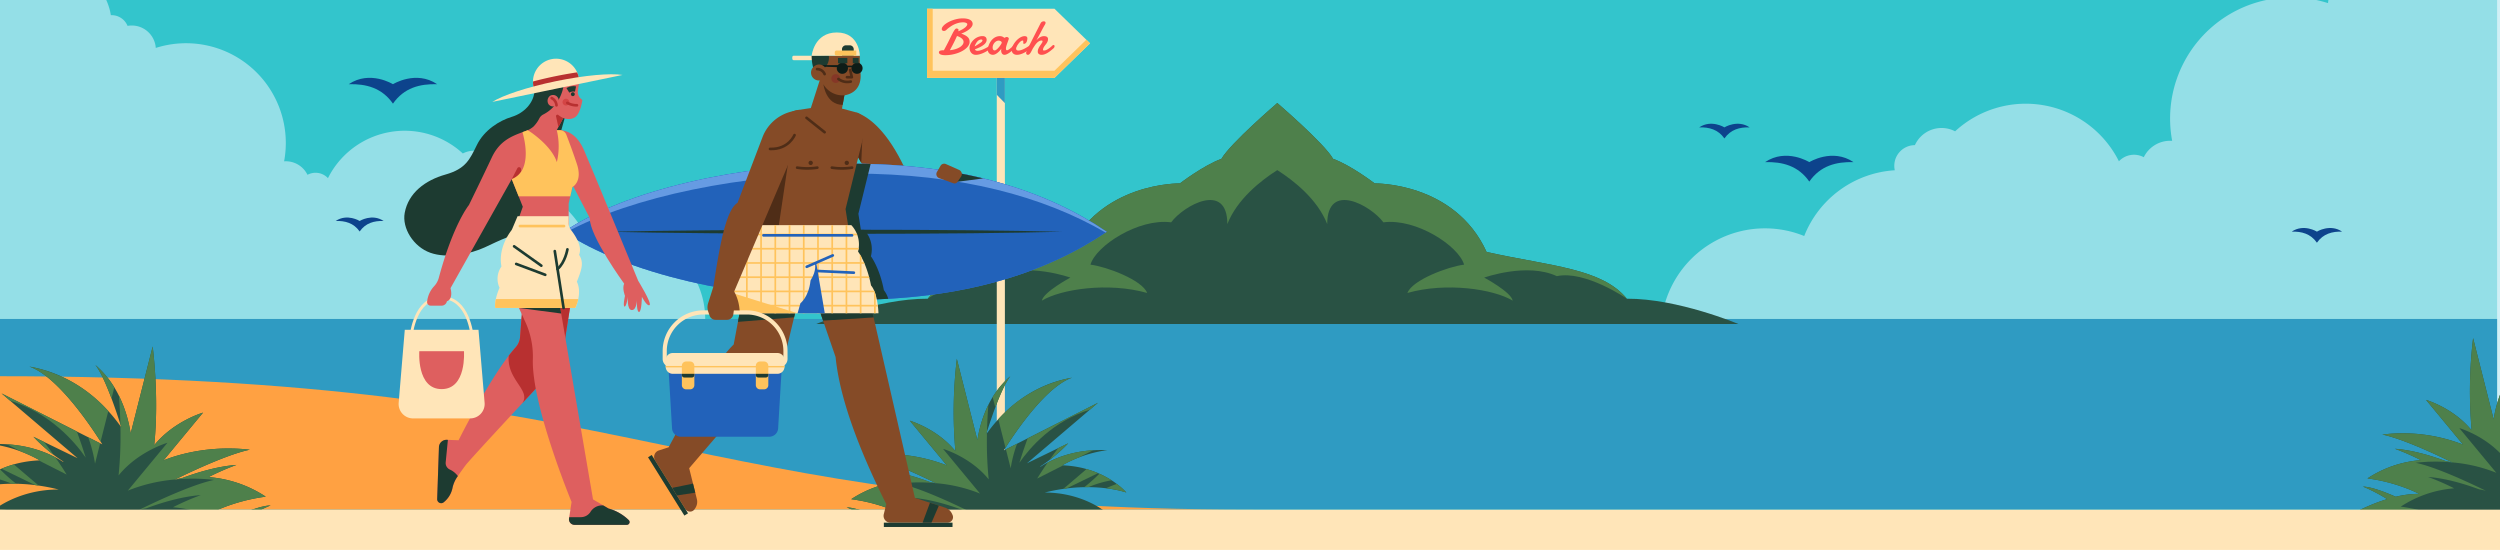 <svg xmlns="http://www.w3.org/2000/svg" xmlns:xlink="http://www.w3.org/1999/xlink" width="936.425" height="206" viewBox="0 0 936.425 206">
  <defs>
    <clipPath id="clip-path">
      <path id="Trazado_159924" data-name="Trazado 159924" d="M0,0H936.425V206H0Z" transform="translate(346.788 5561)" fill="#fff7da"/>
    </clipPath>
    <clipPath id="clip-path-2">
      <rect id="Rectángulo_42427" data-name="Rectángulo 42427" width="1000.63" height="260.247" fill="none"/>
    </clipPath>
    <clipPath id="clip-path-3">
      <rect id="Rectángulo_42413" data-name="Rectángulo 42413" width="1000.633" height="260.247" fill="none"/>
    </clipPath>
    <clipPath id="clip-path-4">
      <rect id="Rectángulo_42411" data-name="Rectángulo 42411" width="267.051" height="175.26" transform="translate(7.889 25.687)" fill="none"/>
    </clipPath>
    <clipPath id="clip-path-5">
      <rect id="Rectángulo_42412" data-name="Rectángulo 42412" width="324.34" height="212.858" transform="translate(632.853)" fill="none"/>
    </clipPath>
    <clipPath id="clip-path-7">
      <rect id="Rectángulo_42421" data-name="Rectángulo 42421" width="33.123" height="9.669" transform="translate(141.415 78.403)" fill="none"/>
    </clipPath>
    <clipPath id="clip-path-8">
      <rect id="Rectángulo_42422" data-name="Rectángulo 42422" width="33.124" height="9.669" transform="translate(671.938 107.592)" fill="none"/>
    </clipPath>
    <clipPath id="clip-path-9">
      <rect id="Rectángulo_42423" data-name="Rectángulo 42423" width="18.874" height="5.51" transform="translate(647.262 95.597)" fill="none"/>
    </clipPath>
    <clipPath id="clip-path-10">
      <rect id="Rectángulo_42424" data-name="Rectángulo 42424" width="18.874" height="5.509" transform="translate(869.199 134.651)" fill="none"/>
    </clipPath>
    <clipPath id="clip-path-11">
      <rect id="Rectángulo_42425" data-name="Rectángulo 42425" width="17.935" height="5.235" transform="translate(136.537 130.727)" fill="none"/>
    </clipPath>
  </defs>
  <g id="Enmascarar_grupo_217" data-name="Enmascarar grupo 217" transform="translate(-346.788 -5561)" clip-path="url(#clip-path)">
    <g id="Grupo_169230" data-name="Grupo 169230" transform="translate(336 5511.753)">
      <g id="Grupo_169229" data-name="Grupo 169229" clip-path="url(#clip-path-2)">
        <rect id="Rectángulo_42410" data-name="Rectángulo 42410" width="936.425" height="206" transform="translate(9.705 48.893)" fill="#33c5cc"/>
        <g id="Grupo_169211" data-name="Grupo 169211">
          <g id="Grupo_169210" data-name="Grupo 169210" clip-path="url(#clip-path-3)">
            <g id="Grupo_169206" data-name="Grupo 169206" opacity="0.7">
              <g id="Grupo_169205" data-name="Grupo 169205">
                <g id="Grupo_169204" data-name="Grupo 169204" clip-path="url(#clip-path-4)">
                  <path id="Trazado_159925" data-name="Trazado 159925" d="M242.8,136.661a32.037,32.037,0,0,0-12.106,2.366,32.151,32.151,0,0,0-27.933-20.278A6.376,6.376,0,0,0,196.553,111a9.028,9.028,0,0,0-12.4-4.265,32.135,32.135,0,0,0-50.524,9.24,6.375,6.375,0,0,0-7.668-1.25,9.029,9.029,0,0,0-8.116-5.07c-.215,0-.427.01-.638.025A37.369,37.369,0,0,0,69.141,67.2a9.03,9.03,0,0,0-9.007-8.4,9.142,9.142,0,0,0-1.571.139,6.452,6.452,0,0,0-5.972-4.013c-.093,0-.184.01-.277.014A22.062,22.062,0,0,0,31.784,36.4,11.982,11.982,0,0,0,8.022,35.88l-.133-.06V200.947H242.8a32.143,32.143,0,0,0,0-64.286" fill="#bee9f2"/>
                </g>
              </g>
            </g>
            <g id="Grupo_169209" data-name="Grupo 169209" opacity="0.7">
              <g id="Grupo_169208" data-name="Grupo 169208">
                <g id="Grupo_169207" data-name="Grupo 169207" clip-path="url(#clip-path-5)">
                  <path id="Trazado_159926" data-name="Trazado 159926" d="M671.892,134.781a38.9,38.9,0,0,1,14.7,2.874,39.048,39.048,0,0,1,33.926-24.628,7.741,7.741,0,0,1,7.535-9.414,10.965,10.965,0,0,1,15.058-5.18,39.029,39.029,0,0,1,61.362,11.222,7.74,7.74,0,0,1,9.313-1.518,10.966,10.966,0,0,1,9.858-6.157c.26,0,.518.012.775.03A45.382,45.382,0,0,1,882.8,50.416a10.956,10.956,0,0,1,12.847-10.039A7.836,7.836,0,0,1,902.9,35.5c.113,0,.224.013.336.017a26.8,26.8,0,0,1,24.935-22.511,14.552,14.552,0,0,1,28.859-.628l.162-.073V212.858h-285.3a39.038,39.038,0,1,1,0-78.077" fill="#bee9f2"/>
                </g>
              </g>
            </g>
          </g>
        </g>
        <rect id="Rectángulo_42414" data-name="Rectángulo 42414" width="936.425" height="71.423" transform="translate(9.705 168.719)" fill="#2f9bc2"/>
        <g id="Grupo_169228" data-name="Grupo 169228">
          <g id="Grupo_169227" data-name="Grupo 169227" clip-path="url(#clip-path-3)">
            <path id="Trazado_159927" data-name="Trazado 159927" d="M620.174,161.132c-9.418-11.42-28.423-12.153-52.552-17.506-11.9-26.218-41.939-25.689-41.939-25.689s-8.761-6.732-15.564-9.208c-3.206-5.714-20.9-20.895-20.9-20.895s-17.693,15.181-20.9,20.895c-6.8,2.476-15.565,9.208-15.565,9.208s-30.042-.529-41.939,25.689c-24.129,5.353-43.133,6.086-52.552,17.506-19.076-.088-41.729,9.466-41.729,9.466H661.9s-22.653-9.554-41.729-9.466" fill="#295244"/>
            <path id="Trazado_159928" data-name="Trazado 159928" d="M567.622,143.626c-11.9-26.219-41.939-25.689-41.939-25.689s-8.761-6.732-15.565-9.208c-3.205-5.714-20.9-20.895-20.9-20.895s-17.692,15.181-20.9,20.895c-6.8,2.476-15.564,9.208-15.564,9.208s-30.042-.53-41.939,25.689c-24.129,5.353-43.133,6.086-52.552,17.506,0,0,15.677-10.744,26.238-8.446,11.126-5.216,27.216.54,27.216.54s-10.1,5.4-10.683,8.634c7.153-4.317,24.865-7.015,39.436-2.878-1.8-4.856-15.29-9.893-21.226-10.6,1.979-7,17.988-17.462,30.219-15.855,4.677-6.308,21.046-15.457,21.046.649,3.7-9.347,12.55-16.295,18.707-20.209,6.158,3.914,15.012,10.862,18.708,20.209,0-16.106,16.369-6.957,21.045-.649,12.232-1.607,28.241,8.853,30.22,15.855-5.936.706-19.427,5.743-21.226,10.6,14.57-4.137,32.283-1.439,39.436,2.878-.582-3.238-10.683-8.634-10.683-8.634s16.09-5.756,27.216-.54c10.561-2.3,26.238,8.446,26.238,8.446-9.419-11.42-28.423-12.153-52.552-17.506" fill="#4e804b"/>
            <path id="Trazado_159929" data-name="Trazado 159929" d="M9.706,190.162c243.594,0,254.4,49.98,470.891,49.98H9.706Z" fill="#ffa142"/>
            <rect id="Rectángulo_42415" data-name="Rectángulo 42415" width="3.038" height="170.89" transform="translate(384.149 69.179)" fill="#ffe5b8"/>
            <path id="Trazado_159930" data-name="Trazado 159930" d="M384.15,84.751l3.038,3.118V71.08H384.15Z" fill="#2f9bc2"/>
            <path id="Trazado_159931" data-name="Trazado 159931" d="M358.029,78.419h47.728l13.31-12.951-13.31-12.951H358.029Z" fill="#ffe5b8"/>
            <path id="Trazado_159932" data-name="Trazado 159932" d="M360.158,52.517V75.739h45.6l11.934-11.611,1.377,1.34L405.757,78.419H358.029v-25.9Z" fill="#ffc35c"/>
            <path id="Trazado_159933" data-name="Trazado 159933" d="M369.769,60.955a12.337,12.337,0,0,0,1.451-.688,7.085,7.085,0,0,0,1.042-.7,3.225,3.225,0,0,0,.633-.674,1.119,1.119,0,0,0,.214-.6.371.371,0,0,0-.093-.214.865.865,0,0,0-.284-.223,2.018,2.018,0,0,0-.479-.172,2.842,2.842,0,0,0-.67-.07,6.989,6.989,0,0,0-1.9.246,9.323,9.323,0,0,0-1.591.6,9.473,9.473,0,0,0-1.265.739c-.366.258-.673.482-.921.675a4,4,0,0,0-.4.349c-.115.114-.226.217-.335.307a1.542,1.542,0,0,1-.349.218,1.081,1.081,0,0,1-.447.084.912.912,0,0,1-.609-.186.647.647,0,0,1-.219-.521,1.5,1.5,0,0,1,.317-.851,4.459,4.459,0,0,1,.874-.9,8.577,8.577,0,0,1,1.312-.851,11.485,11.485,0,0,1,1.624-.712,12.922,12.922,0,0,1,1.814-.493,9.773,9.773,0,0,1,1.893-.186,7.767,7.767,0,0,1,1.684.158,3.759,3.759,0,0,1,1.159.437,1.891,1.891,0,0,1,.669.661,1.633,1.633,0,0,1,.219.828,1.775,1.775,0,0,1-.3.93,4.317,4.317,0,0,1-.851.968,7.812,7.812,0,0,1-1.349.925,12.445,12.445,0,0,1-1.791.805,8.7,8.7,0,0,1,1.6.684,4.025,4.025,0,0,1,.968.744,2.065,2.065,0,0,1,.469.8,3.01,3.01,0,0,1,.121.852,2.545,2.545,0,0,1-.353,1.265,4.615,4.615,0,0,1-.982,1.177,8.126,8.126,0,0,1-1.488,1.023,11.575,11.575,0,0,1-1.875.81,14.214,14.214,0,0,1-2.14.53,13.629,13.629,0,0,1-2.279.191,7.5,7.5,0,0,1-.828-.047,3.506,3.506,0,0,1-.768-.167,1.569,1.569,0,0,1-.568-.326.694.694,0,0,1-.218-.53.514.514,0,0,1,0-.07c0-.022.008-.048.014-.079.025-.05.053-.11.084-.181a.511.511,0,0,1,.214-.21,1.689,1.689,0,0,1,.526-.172,5.778,5.778,0,0,1,1.028-.07q1.162-2.13,1.921-3.67t1.27-2.535a11.427,11.427,0,0,1,.861-1.47q.348-.475.684-.475a.905.905,0,0,1,.288.047.889.889,0,0,1,.246.125.614.614,0,0,1,.173.2.518.518,0,0,1,.065.256.354.354,0,0,0-.084.19q-.009.1-.009.219m-.512,1.777q-.418.95-.786,1.7t-.693,1.381q-.326.628-.619,1.173t-.572,1.065a9.842,9.842,0,0,0,2.014-.377,7.169,7.169,0,0,0,1.628-.7,3.853,3.853,0,0,0,1.089-.94,1.79,1.79,0,0,0,.4-1.1,1.476,1.476,0,0,0-.116-.549,1.836,1.836,0,0,0-.4-.577,3.561,3.561,0,0,0-.753-.567,6.039,6.039,0,0,0-1.191-.512" fill="#ff4f4f"/>
            <path id="Trazado_159934" data-name="Trazado 159934" d="M378.821,62.779a1.6,1.6,0,0,1,1.154.372,1.378,1.378,0,0,1,.381,1.033,1.9,1.9,0,0,1-.2.819,2.834,2.834,0,0,1-.707.87,7.544,7.544,0,0,1-1.344.9,15.856,15.856,0,0,1-2.107.926.6.6,0,0,0,.288.423,1.187,1.187,0,0,0,.642.154,3.673,3.673,0,0,0,.916-.126,7.567,7.567,0,0,0,.968-.321q.479-.2.935-.423t.823-.433q.367-.2.614-.353c.165-.1.275-.162.331-.187a.39.39,0,0,1,.153-.065,1,1,0,0,1,.126-.009.323.323,0,0,1,.186.051.538.538,0,0,1,.126.121.4.4,0,0,1,.069.149.578.578,0,0,1,.019.135,1.231,1.231,0,0,1-.019.2.6.6,0,0,1-.139.265c-.031.031-.135.115-.312.251s-.4.3-.684.484-.6.383-.972.591a11.477,11.477,0,0,1-1.172.572,9.244,9.244,0,0,1-1.289.433,5.325,5.325,0,0,1-1.321.172,2.2,2.2,0,0,1-.991-.214,2.247,2.247,0,0,1-.735-.577,2.561,2.561,0,0,1-.46-.837,3.116,3.116,0,0,1-.159-1,2.807,2.807,0,0,1,.159-.879,4.6,4.6,0,0,1,.455-.963,5.881,5.881,0,0,1,.731-.944,5.3,5.3,0,0,1,.972-.814,5.053,5.053,0,0,1,1.186-.568,4.363,4.363,0,0,1,1.382-.214m-.335,1.284a.446.446,0,0,0-.084-.009h-.083a1.58,1.58,0,0,0-.661.139,2.231,2.231,0,0,0-.563.368,2.966,2.966,0,0,0-.456.516c-.133.192-.253.383-.358.572a5.1,5.1,0,0,0-.265.545c-.071.173-.126.319-.163.437q.326-.168.675-.382c.232-.142.451-.279.655-.409s.383-.248.535-.354.259-.176.321-.213a1.955,1.955,0,0,0,.577-.489.728.728,0,0,0,.158-.395.3.3,0,0,0-.088-.224.381.381,0,0,0-.2-.1" fill="#ff4f4f"/>
            <path id="Trazado_159935" data-name="Trazado 159935" d="M391.316,66.872q-.168.159-.447.438t-.637.6q-.358.327-.763.656a8.494,8.494,0,0,1-.828.6,5.533,5.533,0,0,1-.833.442,1.991,1.991,0,0,1-.772.172,1.065,1.065,0,0,1-.558-.139,1.231,1.231,0,0,1-.387-.363,1.6,1.6,0,0,1-.227-.507,2.263,2.263,0,0,1-.075-.581,2.624,2.624,0,0,1,.028-.387,1.694,1.694,0,0,1,.093-.358q-.288.392-.656.805a6.465,6.465,0,0,1-.791.754,4.513,4.513,0,0,1-.884.558,2.153,2.153,0,0,1-.935.218,1.961,1.961,0,0,1-.562-.1,1.888,1.888,0,0,1-.61-.321,1.86,1.86,0,0,1-.484-.577,1.77,1.77,0,0,1-.2-.865,4.38,4.38,0,0,1,.116-.912,6.622,6.622,0,0,1,.354-1.1,6.776,6.776,0,0,1,.605-1.13,4.935,4.935,0,0,1,.869-1,4.243,4.243,0,0,1,1.145-.717,3.625,3.625,0,0,1,1.433-.274,2.273,2.273,0,0,1,.716.1,3.012,3.012,0,0,1,.521.224,2.573,2.573,0,0,1,.428.325c.1-.056.214-.108.326-.158a2.748,2.748,0,0,1,.293-.116.856.856,0,0,1,.265-.051.845.845,0,0,1,.577.195.565.565,0,0,1,.223.428.45.45,0,0,1-.009.1q-.047.177-.145.447t-.218.6c-.081.22-.163.45-.247.688s-.159.473-.228.7-.124.445-.167.647a2.463,2.463,0,0,0-.065.516,1,1,0,0,0,.093.46.326.326,0,0,0,.316.182.81.81,0,0,0,.33-.089,2.953,2.953,0,0,0,.414-.237q.223-.148.461-.339c.158-.127.312-.256.46-.386q.522-.466,1.108-1.061a.46.46,0,0,1,.288-.121.37.37,0,0,1,.312.181.7.7,0,0,1,.125.4.594.594,0,0,1-.176.437m-6.448-2.4a1.744,1.744,0,0,0-.847.223,2.641,2.641,0,0,0-.725.586,2.931,2.931,0,0,0-.5.815,2.359,2.359,0,0,0-.186.907,3.464,3.464,0,0,0,.023.386,1.125,1.125,0,0,0,.107.367.753.753,0,0,0,.238.279.685.685,0,0,0,.414.112.909.909,0,0,0,.479-.181,3.928,3.928,0,0,0,.567-.466,7.539,7.539,0,0,0,.573-.623q.279-.339.5-.665a6.45,6.45,0,0,0,.363-.586.954.954,0,0,0,.139-.382.485.485,0,0,0-.121-.321,1.09,1.09,0,0,0-.3-.246,1.459,1.459,0,0,0-.377-.154,1.439,1.439,0,0,0-.349-.051" fill="#ff4f4f"/>
            <path id="Trazado_159936" data-name="Trazado 159936" d="M395.6,63.644a3.528,3.528,0,0,1-.065.637,2.6,2.6,0,0,1-.214.656,1.59,1.59,0,0,1-.382.512.843.843,0,0,1-.576.205.343.343,0,0,1-.238-.056.292.292,0,0,1-.051-.2c0-.055,0-.138.005-.246s0-.213,0-.312a.772.772,0,0,0-.046-.284c-.031-.077-.109-.116-.233-.116a.936.936,0,0,0-.479.163,3.068,3.068,0,0,0-.53.423,5.436,5.436,0,0,0-.516.591,6.909,6.909,0,0,0-.452.67,4.109,4.109,0,0,0-.316.656,1.6,1.6,0,0,0-.116.539.624.624,0,0,0,.228.512.949.949,0,0,0,.618.186,3.181,3.181,0,0,0,.894-.139,7.088,7.088,0,0,0,.944-.354c.313-.142.615-.3.907-.465s.557-.327.8-.479.439-.282.6-.391.266-.175.316-.2a.62.62,0,0,1,.279-.074.347.347,0,0,1,.191.051.426.426,0,0,1,.125.121.439.439,0,0,1,.065.149.564.564,0,0,1,.019.134,1.242,1.242,0,0,1-.019.2.592.592,0,0,1-.139.265c-.031.037-.132.131-.3.283s-.39.331-.66.535-.58.424-.93.656a9.478,9.478,0,0,1-1.126.638,8.367,8.367,0,0,1-1.242.479,4.436,4.436,0,0,1-1.266.191,2.234,2.234,0,0,1-.842-.149,1.8,1.8,0,0,1-.618-.4,1.714,1.714,0,0,1-.382-.6,2.034,2.034,0,0,1-.13-.726,2.907,2.907,0,0,1,.2-.963,6.282,6.282,0,0,1,.54-1.112,8.831,8.831,0,0,1,.809-1.116,6.993,6.993,0,0,1,1.01-.977,5.269,5.269,0,0,1,1.135-.688,2.933,2.933,0,0,1,1.2-.261,1.552,1.552,0,0,1,.386.047.925.925,0,0,1,.316.144.674.674,0,0,1,.214.265.927.927,0,0,1,.079.4" fill="#ff4f4f"/>
            <path id="Trazado_159937" data-name="Trazado 159937" d="M395.456,68.082q.224-.474.512-1.056t.581-1.154q.294-.572.554-1.088c.173-.344.319-.638.437-.879l3.07-6.039a.8.8,0,0,1,.172-.232,1.493,1.493,0,0,1,.582-.34,1.145,1.145,0,0,1,.335-.051.807.807,0,0,1,.567.154.5.5,0,0,1,.159.376,1.062,1.062,0,0,1-.1.433,2.947,2.947,0,0,1-.232.423q-.41.7-.787,1.41t-.753,1.433q-.376.72-.758,1.432t-.8,1.41c.174-.168.359-.341.554-.521a4.778,4.778,0,0,1,.637-.493,3.54,3.54,0,0,1,.754-.368,2.735,2.735,0,0,1,.912-.144,2.81,2.81,0,0,1,.567.056,1.487,1.487,0,0,1,.475.181.915.915,0,0,1,.325.345,1.085,1.085,0,0,1,.121.535,2.264,2.264,0,0,1-.125.767,3.452,3.452,0,0,1-.321.661,5.864,5.864,0,0,1-.428.6c-.155.189-.3.382-.442.577a4.163,4.163,0,0,0-.363.609,2.041,2.041,0,0,0-.191.689.156.156,0,0,1,0,.037.165.165,0,0,0-.005.037c0,.124.042.2.126.233a.933.933,0,0,0,.321.046,1.686,1.686,0,0,0,.539-.1,3.525,3.525,0,0,0,.582-.261,6.866,6.866,0,0,0,.586-.367c.2-.137.381-.276.558-.419s.34-.281.488-.414.277-.25.382-.349a.626.626,0,0,1,.177-.112.492.492,0,0,1,.176-.037.371.371,0,0,1,.284.126.478.478,0,0,1,.117.339.965.965,0,0,1-.135.447,1.647,1.647,0,0,1-.461.5q-.512.447-1.042.856a10.1,10.1,0,0,1-1.07.726,6.163,6.163,0,0,1-1.074.5,3.18,3.18,0,0,1-1.047.186,1.715,1.715,0,0,1-1.061-.3,1.118,1.118,0,0,1-.4-.953,2.468,2.468,0,0,1,.163-.9,5.342,5.342,0,0,1,.4-.819q.237-.4.507-.763a8.028,8.028,0,0,0,.475-.721,1.841,1.841,0,0,0,.172-.293.714.714,0,0,0,.06-.293.345.345,0,0,0-.074-.228.288.288,0,0,0-.233-.088,1.993,1.993,0,0,0-1.014.269,3.751,3.751,0,0,0-.856.689,7.458,7.458,0,0,0-.726.916q-.335.5-.623.954-.131.2-.265.47t-.279.544q-.144.279-.3.554a3.772,3.772,0,0,1-.33.488,1.685,1.685,0,0,1-.363.344.691.691,0,0,1-.395.131.653.653,0,0,1-.5-.191.681.681,0,0,1-.176-.479,1.5,1.5,0,0,1,.074-.452,4.369,4.369,0,0,1,.242-.581" fill="#ff4f4f"/>
            <path id="Trazado_159938" data-name="Trazado 159938" d="M323.683,249.685a69.06,69.06,0,0,1,13.3-5.705,61.9,61.9,0,0,0-9.071-4.7c3.165.088,8.349,2.078,12.31,3.819a36.678,36.678,0,0,1,8.826-1.081,64.539,64.539,0,0,0-19.427-5.788,42.383,42.383,0,0,1,20-6.853,88.991,88.991,0,0,0-9.751-4.254c6.772.487,14.062,2.754,19.113,4.629a22.341,22.341,0,0,1,2.472.533s-17.088-8.6-26.262-10.481a62.163,62.163,0,0,1,30.22,3.755l-13.851-16.739s10.253,2.972,17.088,11.42a167.259,167.259,0,0,1,.54-34.572l7.7,30.43c.889-5.8,3.669-16.548,12.355-23.938-3.156,3.965-6.882,14.769-9.1,21.848,4.511-6.495,14.877-18.284,32.219-21.3-11.512,3.911-25.543,27.22-25.543,27.22L422.076,200.1l-26.622,22.682,15.47-7.508a54.322,54.322,0,0,1-10.613,8.76c.127-.019.249-.031.375-.049,4.167-2.742,12.382-6.644,24.9-6.13a46.734,46.734,0,0,0-16.906,5.682c16,.579,24.011,10.2,24.011,10.2s-12.592-4.537-30.579,0c14.03,0,22.484,7.039,22.484,7.039a86.687,86.687,0,0,0-19.606,2.347,52.173,52.173,0,0,1,9.294.992c3.3-.659,9.211-1.553,14.09-.758a38.131,38.131,0,0,0-10.082,1.672,65.966,65.966,0,0,1,12.6,4.664Z" fill="#295244"/>
            <path id="Trazado_159939" data-name="Trazado 159939" d="M403.826,221.634c.994-1.413,2.12-2.954,3.345-4.543l3.752-1.821a56.518,56.518,0,0,1-7.1,6.364" fill="#4e804b"/>
            <path id="Trazado_159940" data-name="Trazado 159940" d="M418.658,243.4a35.715,35.715,0,0,1,9.713-.05,35.555,35.555,0,0,0-8.608,1.27,41.083,41.083,0,0,0-5.183-.328c1.4-.352,2.752-.643,4.078-.892" fill="#4e804b"/>
            <path id="Trazado_159941" data-name="Trazado 159941" d="M414.927,220.582a52.392,52.392,0,0,0-6.249,2.951c.127,0,.249.015.375.02l-9.762,4.938s1.515-2.513,3.948-6.019a41.279,41.279,0,0,1,16.967-4.56Z" fill="#4e804b"/>
            <path id="Trazado_159942" data-name="Trazado 159942" d="M389.364,224.662l-1.8-7.11,4.2-2.123a47.3,47.3,0,0,0-2.4,9.233" fill="#4e804b"/>
            <path id="Trazado_159943" data-name="Trazado 159943" d="M349.622,229.379a88.91,88.91,0,0,0-9.751-4.254c6.773.487,14.062,2.754,19.114,4.63,1.088.181,1.842.364,2.211.461a65.1,65.1,0,0,0-13.53.153c9.174,1.877,26.262,10.481,26.262,10.481a22.05,22.05,0,0,0-2.472-.533c-5.051-1.876-12.341-4.142-19.113-4.63a89.184,89.184,0,0,1,9.751,4.254,42.383,42.383,0,0,0-20,6.853,65.516,65.516,0,0,1,12.406,2.891H323.682a69.159,69.159,0,0,1,13.3-5.705,62.109,62.109,0,0,0-9.071-4.7c3.164.088,8.348,2.078,12.309,3.819a36.685,36.685,0,0,1,8.826-1.081,64.531,64.531,0,0,0-19.427-5.788,42.382,42.382,0,0,1,20-6.853" fill="#4e804b"/>
            <path id="Trazado_159944" data-name="Trazado 159944" d="M429.116,230.51a23.164,23.164,0,0,1,3.573,3.219,38.533,38.533,0,0,0-7.627-1.6c1.243-.561,2.6-1.114,4.054-1.622" fill="#4e804b"/>
            <path id="Trazado_159945" data-name="Trazado 159945" d="M387.417,216.965l-2.7-10.678a48.691,48.691,0,0,1,27.648-15.578c-10.112,3.435-22.161,21.829-24.945,26.256" fill="#4e804b"/>
            <path id="Trazado_159946" data-name="Trazado 159946" d="M410.284,232.2c-.4.049-.8.1-1.206.163l8.7-7.413a35.792,35.792,0,0,1,4.308,1.522Z" fill="#4e804b"/>
            <path id="Trazado_159947" data-name="Trazado 159947" d="M392.615,222.572c.847-2.7,1.913-5.938,3.082-9.134L422.076,200.1l-3.015,2.57c-13.9,4.3-22.46,14.168-26.446,19.907" fill="#4e804b"/>
            <path id="Trazado_159948" data-name="Trazado 159948" d="M382.614,197.989a32.51,32.51,0,0,1,6.634-7.827c-1.827,2.295-3.845,6.882-5.651,11.71Z" fill="#4e804b"/>
            <path id="Trazado_159949" data-name="Trazado 159949" d="M418.473,231.714c-.506,0-1.026,0-1.553.01a58.41,58.41,0,0,0,5.663-5.041,34.345,34.345,0,0,1,4.558,2.456,40.632,40.632,0,0,0-8.668,2.575" fill="#4e804b"/>
            <path id="Trazado_159950" data-name="Trazado 159950" d="M380.492,210.909c-.12.375-.236.744-.349,1.1.108-.154.221-.314.335-.474a140.572,140.572,0,0,0,.646,17.268c-6.836-8.447-17.089-11.419-17.089-11.419l13.851,16.738a56.762,56.762,0,0,0-16.542-3.892c-1.418-.709-17.387-8.632-26.149-10.425a62.157,62.157,0,0,1,30.219,3.755l-13.85-16.739s10.253,2.973,17.088,11.42a167.178,167.178,0,0,1,.54-34.572l7.7,30.43A45.648,45.648,0,0,1,381,200.908c-.215,2.742-.419,6.174-.509,10" fill="#4e804b"/>
            <path id="Trazado_159951" data-name="Trazado 159951" d="M891.628,241.9a69.058,69.058,0,0,1,13.3-5.705,61.9,61.9,0,0,0-9.071-4.7c3.165.088,8.349,2.078,12.31,3.819a36.68,36.68,0,0,1,8.826-1.081,64.539,64.539,0,0,0-19.427-5.788,42.379,42.379,0,0,1,20-6.853,88.991,88.991,0,0,0-9.751-4.254c6.772.487,14.062,2.754,19.113,4.629a22.339,22.339,0,0,1,2.472.533s-17.088-8.6-26.262-10.481a62.163,62.163,0,0,1,30.22,3.755l-13.851-16.739s10.253,2.972,17.088,11.42a167.259,167.259,0,0,1,.54-34.572l7.7,30.43c.889-5.795,3.669-16.548,12.355-23.938-3.156,3.965-6.882,14.769-9.1,21.848,4.511-6.5,14.877-18.284,32.219-21.3-11.513,3.911-25.543,27.22-25.543,27.22l35.256-17.833L963.4,215l15.47-7.508a54.322,54.322,0,0,1-10.613,8.76c.127-.019.249-.031.375-.049,4.167-2.742,12.382-6.644,24.9-6.13a46.735,46.735,0,0,0-16.906,5.682c16,.579,24.011,10.2,24.011,10.2s-12.592-4.537-30.579,0c14.03,0,22.484,7.039,22.484,7.039a86.687,86.687,0,0,0-19.606,2.347,52.184,52.184,0,0,1,9.294.992c3.3-.659,9.211-1.553,14.09-.758a38.131,38.131,0,0,0-10.082,1.672,65.965,65.965,0,0,1,12.6,4.664Z" fill="#295244"/>
            <path id="Trazado_159952" data-name="Trazado 159952" d="M971.77,213.853c.995-1.413,2.121-2.954,3.346-4.543l3.752-1.821a56.486,56.486,0,0,1-7.1,6.364" fill="#4e804b"/>
            <path id="Trazado_159953" data-name="Trazado 159953" d="M986.6,235.618a35.715,35.715,0,0,1,9.713-.05,35.555,35.555,0,0,0-8.608,1.27,41.083,41.083,0,0,0-5.183-.328c1.395-.352,2.752-.643,4.078-.892" fill="#4e804b"/>
            <path id="Trazado_159954" data-name="Trazado 159954" d="M982.872,212.8a52.392,52.392,0,0,0-6.249,2.951c.127.005.249.015.375.02l-9.762,4.938s1.515-2.513,3.948-6.019a41.28,41.28,0,0,1,16.967-4.56Z" fill="#4e804b"/>
            <path id="Trazado_159955" data-name="Trazado 159955" d="M957.309,216.881l-1.8-7.11,4.2-2.123a47.3,47.3,0,0,0-2.4,9.233" fill="#4e804b"/>
            <path id="Trazado_159956" data-name="Trazado 159956" d="M917.567,221.6a88.905,88.905,0,0,0-9.751-4.254c6.773.487,14.062,2.754,19.114,4.63,1.088.181,1.842.364,2.211.461a65.1,65.1,0,0,0-13.53.153c9.174,1.877,26.262,10.481,26.262,10.481a22.05,22.05,0,0,0-2.472-.533c-5.051-1.876-12.341-4.142-19.113-4.63a89.189,89.189,0,0,1,9.751,4.254,42.382,42.382,0,0,0-20,6.853,65.515,65.515,0,0,1,12.406,2.891H891.627a69.157,69.157,0,0,1,13.3-5.705,62.106,62.106,0,0,0-9.071-4.7c3.164.088,8.348,2.078,12.309,3.819a36.685,36.685,0,0,1,8.826-1.081,64.531,64.531,0,0,0-19.427-5.788,42.382,42.382,0,0,1,20-6.853" fill="#4e804b"/>
            <path id="Trazado_159957" data-name="Trazado 159957" d="M997.061,222.729a23.161,23.161,0,0,1,3.573,3.219,38.532,38.532,0,0,0-7.627-1.6c1.243-.561,2.6-1.114,4.054-1.622" fill="#4e804b"/>
            <path id="Trazado_159958" data-name="Trazado 159958" d="M955.362,209.184l-2.7-10.678a48.687,48.687,0,0,1,27.648-15.578c-10.112,3.435-22.161,21.829-24.945,26.256" fill="#4e804b"/>
            <path id="Trazado_159959" data-name="Trazado 159959" d="M978.229,224.415c-.4.049-.8.105-1.206.163l8.7-7.413a35.794,35.794,0,0,1,4.308,1.522Z" fill="#4e804b"/>
            <path id="Trazado_159960" data-name="Trazado 159960" d="M960.56,214.791c.847-2.7,1.913-5.938,3.082-9.134l26.379-13.343-3.016,2.57c-13.9,4.3-22.459,14.168-26.445,19.907" fill="#4e804b"/>
            <path id="Trazado_159961" data-name="Trazado 159961" d="M950.559,190.208a32.51,32.51,0,0,1,6.634-7.827c-1.827,2.295-3.845,6.882-5.651,11.71Z" fill="#4e804b"/>
            <path id="Trazado_159962" data-name="Trazado 159962" d="M986.417,223.933c-.506,0-1.026,0-1.553.01a58.4,58.4,0,0,0,5.663-5.041,34.346,34.346,0,0,1,4.558,2.456,40.633,40.633,0,0,0-8.668,2.575" fill="#4e804b"/>
            <path id="Trazado_159963" data-name="Trazado 159963" d="M948.437,203.128c-.12.375-.236.744-.349,1.1.108-.154.221-.314.335-.474a140.578,140.578,0,0,0,.646,17.268c-6.836-8.447-17.089-11.419-17.089-11.419l13.851,16.738a56.762,56.762,0,0,0-16.542-3.892c-1.418-.709-17.388-8.632-26.149-10.425a62.157,62.157,0,0,1,30.219,3.755l-13.85-16.739s10.253,2.973,17.088,11.42a167.176,167.176,0,0,1,.54-34.572l7.7,30.43a45.649,45.649,0,0,1,4.108-13.192c-.215,2.742-.419,6.174-.509,10" fill="#4e804b"/>
            <path id="Trazado_159964" data-name="Trazado 159964" d="M116.695,249.685a73.989,73.989,0,0,0-14.236-6.108,66.4,66.4,0,0,1,9.711-5.029c-3.388.094-8.938,2.225-13.179,4.088a39.249,39.249,0,0,0-9.448-1.157,69.088,69.088,0,0,1,20.8-6.2,45.37,45.37,0,0,0-21.414-7.337,95.472,95.472,0,0,1,10.438-4.554c-7.25.522-15.054,2.949-20.462,4.956a23.652,23.652,0,0,0-2.646.571s18.294-9.211,28.115-11.221c-18.679-2.177-32.351,4.02-32.351,4.02L86.847,203.8s-10.976,3.181-18.294,12.225c1.926-18.254-.577-37.011-.577-37.011l-8.245,32.576c-.951-6.2-3.928-17.715-13.227-25.626,3.38,4.245,7.369,15.811,9.748,23.389-4.83-6.953-15.927-19.574-34.492-22.8,12.324,4.187,27.344,29.14,27.344,29.14L11.361,196.6l28.5,24.283L23.3,212.842a58.16,58.16,0,0,0,11.362,9.378c-.136-.021-.267-.033-.4-.053C29.8,219.232,21,215.055,7.606,215.6a50.023,50.023,0,0,1,18.1,6.083C8.573,222.308,0,232.6,0,232.6s13.479-4.856,32.736,0c-15.02,0-24.071,7.536-24.071,7.536a92.824,92.824,0,0,1,20.99,2.512,55.8,55.8,0,0,0-9.95,1.063c-3.534-.706-9.86-1.663-15.084-.812a40.8,40.8,0,0,1,10.793,1.79,70.637,70.637,0,0,0-13.489,4.993Z" fill="#295244"/>
            <path id="Trazado_159965" data-name="Trazado 159965" d="M30.9,219.655c-1.066-1.512-2.271-3.162-3.582-4.864L23.3,212.842a60.468,60.468,0,0,0,7.6,6.813" fill="#4e804b"/>
            <path id="Trazado_159966" data-name="Trazado 159966" d="M15.02,242.956a38.168,38.168,0,0,0-10.4-.053,38.054,38.054,0,0,1,9.215,1.359,43.907,43.907,0,0,1,5.548-.351c-1.492-.377-2.945-.689-4.365-.955" fill="#4e804b"/>
            <path id="Trazado_159967" data-name="Trazado 159967" d="M19.014,218.529a56.188,56.188,0,0,1,6.69,3.159c-.136,0-.267.016-.4.022L35.753,227s-1.622-2.69-4.227-6.444a44.2,44.2,0,0,0-18.164-4.882Z" fill="#4e804b"/>
            <path id="Trazado_159968" data-name="Trazado 159968" d="M46.38,222.9l1.926-7.612-4.493-2.272A50.55,50.55,0,0,1,46.38,222.9" fill="#4e804b"/>
            <path id="Trazado_159969" data-name="Trazado 159969" d="M88.926,227.946a95.276,95.276,0,0,1,10.438-4.554c-7.25.521-15.053,2.948-20.461,4.956-1.165.195-1.973.39-2.367.494a69.75,69.75,0,0,1,14.484.163C81.2,231.015,62.9,240.226,62.9,240.226a23.652,23.652,0,0,1,2.646-.571c5.409-2.007,13.212-4.434,20.462-4.956a95.466,95.466,0,0,0-10.438,4.554,45.37,45.37,0,0,1,21.414,7.337,70.124,70.124,0,0,0-13.281,3.1h32.987a73.954,73.954,0,0,0-14.236-6.108,66.354,66.354,0,0,1,9.711-5.029c-3.388.093-8.938,2.224-13.178,4.088a39.257,39.257,0,0,0-9.449-1.157,69.11,69.11,0,0,1,20.8-6.2,45.371,45.371,0,0,0-21.415-7.336" fill="#4e804b"/>
            <path id="Trazado_159970" data-name="Trazado 159970" d="M3.825,229.157A24.771,24.771,0,0,0,0,232.6a41.222,41.222,0,0,1,8.165-1.709c-1.331-.6-2.785-1.193-4.34-1.737" fill="#4e804b"/>
            <path id="Trazado_159971" data-name="Trazado 159971" d="M48.466,214.657l2.893-11.431a52.128,52.128,0,0,0-29.6-16.677c10.825,3.677,23.726,23.369,26.706,28.108" fill="#4e804b"/>
            <path id="Trazado_159972" data-name="Trazado 159972" d="M23.985,230.962c.425.053.857.112,1.291.174L15.962,223.2a38.334,38.334,0,0,0-4.611,1.628Z" fill="#4e804b"/>
            <path id="Trazado_159973" data-name="Trazado 159973" d="M42.9,220.659c-.907-2.889-2.048-6.357-3.3-9.778L11.362,196.6l3.228,2.75c14.88,4.606,24.044,15.168,28.311,21.312" fill="#4e804b"/>
            <path id="Trazado_159974" data-name="Trazado 159974" d="M53.607,194.342a34.8,34.8,0,0,0-7.1-8.38c1.956,2.458,4.116,7.368,6.05,12.537Z" fill="#4e804b"/>
            <path id="Trazado_159975" data-name="Trazado 159975" d="M15.219,230.446c.541,0,1.1,0,1.663.011a62.376,62.376,0,0,1-6.062-5.4,36.744,36.744,0,0,0-4.881,2.628,43.554,43.554,0,0,1,9.28,2.757" fill="#4e804b"/>
            <path id="Trazado_159976" data-name="Trazado 159976" d="M55.879,208.173c.128.4.253.8.373,1.179-.115-.166-.236-.337-.358-.508a150.447,150.447,0,0,1-.691,18.487C62.52,218.287,73.5,215.1,73.5,215.1l-14.827,17.92a60.75,60.75,0,0,1,17.708-4.167c1.519-.759,18.615-9.241,27.994-11.16-18.679-2.177-32.351,4.019-32.351,4.019L86.848,203.8s-10.976,3.182-18.294,12.225c1.926-18.254-.578-37.01-.578-37.01l-8.244,32.576a48.925,48.925,0,0,0-4.4-14.123c.229,2.936.448,6.61.544,10.707" fill="#4e804b"/>
            <rect id="Rectángulo_42416" data-name="Rectángulo 42416" width="946.107" height="20.105" transform="translate(5.646 240.142)" fill="#ffe5b8"/>
            <path id="Trazado_159977" data-name="Trazado 159977" d="M308.122,71.8h11.543V70.118H308.122a.569.569,0,0,0-.569.569v.541a.569.569,0,0,0,.569.569" fill="#ffe5b8"/>
            <path id="Trazado_159978" data-name="Trazado 159978" d="M330.321,104.875,331.658,91.4c5.034,1.851,11.645,7.293,18.031,20.873H334.576Z" fill="#854b27"/>
            <path id="Trazado_159979" data-name="Trazado 159979" d="M333.852,99.851l-.46,10.359-2.069-3.6Z" fill="#4f2d17"/>
            <path id="Trazado_159980" data-name="Trazado 159980" d="M425.314,136.063C402.645,151.5,371.49,161.556,329.6,161.556S244.721,151.5,222.052,136.063C244.721,120.628,287.71,110.57,329.6,110.57s73.046,10.058,95.715,25.493" fill="#3477d1"/>
            <path id="Trazado_159981" data-name="Trazado 159981" d="M425.314,136.063C402.645,151.5,371.49,161.556,329.6,161.556S244.721,151.5,222.052,136.063C244.721,120.628,287.71,110.57,329.6,110.57s73.046,10.058,95.715,25.493" fill="#2262ba"/>
            <path id="Trazado_159982" data-name="Trazado 159982" d="M329.9,114.254c-40.743,0-82.462,8.622-107.333,22.146-.169-.113-.348-.224-.515-.338,22.669-15.434,65.657-25.492,107.548-25.492s73.045,10.058,95.714,25.492c-.137.094-.279.185-.417.278-23.275-13.489-54.315-22.086-95-22.086" fill="#669be3"/>
            <path id="Trazado_159983" data-name="Trazado 159983" d="M368.712,117.419l.269-3.492q5.207.949,10.114,2.149Z" fill="#1d3b31"/>
            <path id="Trazado_159984" data-name="Trazado 159984" d="M408.585,136.063c-18.937.466-44.964.769-79.959.769s-70.908-.3-89.846-.769c18.938-.466,54.851-.769,89.846-.769s61.022.3,79.959.769" fill="#1d3b31"/>
            <path id="Trazado_159985" data-name="Trazado 159985" d="M343.5,161.164q-6.75.381-13.9.392a275.1,275.1,0,0,1-40.028-2.969l8.042-23.232h1.318l5.787-23.629c8.226-.755,16.574-1.156,24.881-1.156q3.708,0,7.3.107l-4.587,18.652.939,6.026h1.234a10.6,10.6,0,0,1,2.519,9.893s3.237,4.227,4.856,12.681a9.48,9.48,0,0,1,1.639,3.235" fill="#1d3b31"/>
            <path id="Trazado_159986" data-name="Trazado 159986" d="M335.734,158.193l17.745,77.54,11.345,3.679a4.24,4.24,0,0,1,2.538,2.248l.21.454a2.044,2.044,0,0,1-1.854,2.9H344.3a2.549,2.549,0,0,1-2.475-3.159l.929-3.766c-10.463-21.008-17.457-39.8-18.979-55.1l-8.542-24.8Z" fill="#854b27"/>
            <path id="Trazado_159987" data-name="Trazado 159987" d="M319.069,169.347l18.943-1.2-2.166-9.426-20.258.247Z" fill="#1d3b31"/>
            <rect id="Rectángulo_42417" data-name="Rectángulo 42417" width="25.723" height="1.619" transform="translate(341.849 245.019)" fill="#1d3b31"/>
            <path id="Trazado_159988" data-name="Trazado 159988" d="M356.36,245.019H359.7l2.758-6.373-3.337-1.083Z" fill="#1d3b31"/>
            <path id="Trazado_159989" data-name="Trazado 159989" d="M261.252,216.773l-3.687,1.2a2.55,2.55,0,0,0-1.372,3.772l11.336,18.178a2.045,2.045,0,0,0,3.447.037l.273-.42a4.237,4.237,0,0,0,.565-3.342l-2.881-11.574,32.487-37.873a20.7,20.7,0,0,0,4.419-8.655l4.771-19.908H289.385l-3.778,20.092c-7.192,7.03-15.694,22.259-24.355,38.489" fill="#854b27"/>
            <path id="Trazado_159990" data-name="Trazado 159990" d="M309.65,162.2l-1.417,5.911-21.033,1.7,1.8-9.56,17.843,1.3Z" fill="#1d3b31"/>
            <rect id="Rectángulo_42418" data-name="Rectángulo 42418" width="1.619" height="25.723" transform="matrix(0.849, -0.529, 0.529, 0.849, 253.526, 220.531)" fill="#1d3b31"/>
            <path id="Trazado_159991" data-name="Trazado 159991" d="M262.578,231.987l1.769,2.837,6.868-1.031-.848-3.4Z" fill="#1d3b31"/>
            <path id="Trazado_159992" data-name="Trazado 159992" d="M363.082,111.354l-1.339,2.287a1.614,1.614,0,0,0,.841,2.332L367.9,117.9a1.3,1.3,0,0,0,1.515-.492l1.349-2a1.7,1.7,0,0,0-.721-2.511l-4.949-2.2a1.583,1.583,0,0,0-2.01.647" fill="#854b27"/>
            <path id="Trazado_159993" data-name="Trazado 159993" d="M318.4,77.565l-3.9,12.159-4.876.73a7.742,7.742,0,0,0-6.373,5.815L293.7,135.293H328.71l-1.206-7.734,7.434-30.231a5,5,0,0,0-3.562-6.019l-5.206-1.39,1.334-7.33Z" fill="#854b27"/>
            <path id="Trazado_159994" data-name="Trazado 159994" d="M319.239,80.917l4.262-.539,4,2.211-1.079,5.93c-6.311,0-7.186-7.6-7.186-7.6" fill="#4f2d17"/>
            <path id="Trazado_159995" data-name="Trazado 159995" d="M302.4,134.388l3.8-25.543-14.5,27.921Z" fill="#4f2d17"/>
            <line id="Línea_542" data-name="Línea 542" x2="6.775" y2="5.396" transform="translate(312.889 93.382)" fill="none" stroke="#4f2d17" stroke-linecap="round" stroke-linejoin="round" stroke-width="1"/>
            <path id="Trazado_159996" data-name="Trazado 159996" d="M329.678,133.585H292.8l-9.713,28.061v4.947h56.751s-.18-7.375-2.788-10.433c-1.619-8.455-4.857-12.682-4.857-12.682a10.6,10.6,0,0,0-2.518-9.893" fill="#ffe5b8"/>
            <path id="Trazado_159997" data-name="Trazado 159997" d="M285.524,166.592v-2.54h4.69v2.54h.639v-2.54h4.689v2.54h.64v-2.54h4.69v2.54h.64v-2.54H306.2v2.54h.64v-2.54h4.69v2.54h.64v-2.54h4.689v2.54h.64v-2.54h4.69v2.54h.64v-2.54h4.69v2.54h.639v-2.54h4.69v2.54h.639v-2.54h4.69v2.54h.64v-2.54h.823c-.024-.205-.051-.419-.082-.639h-.741v-3.6a14.438,14.438,0,0,0-.64-1.779v.055h-4.69v-4.69h2.942c-.056-.218-.114-.428-.172-.64h-2.77v-4.689h1.161c-.092-.219-.184-.437-.274-.64h-.887V145.6c-.238-.449-.454-.826-.639-1.132v2.953h-4.69v-4.69h4.212c.035-.185.068-.4.1-.64h-4.309v-4.689h3.783c-.074-.212-.158-.425-.248-.64h-3.535v-3.181h-.639v3.181h-4.69v-3.181h-.64v3.181H317.5v-3.181h-.64v3.181h-4.689v-3.181h-.64v3.181h-4.69v-3.181h-.64v3.181h-4.689v-3.181h-.64v3.181h-4.69v-3.181h-.64v3.181H291.7l-.221.64h4.062V142.1h-4.689v-2.878l-.639,1.847V142.1h-.357l-.222.64h.579v4.69h-2.2l-.222.64h2.424v4.689h-4.047l-.221.64h4.268v4.69h-4.69v-3.471l-.64,1.848v1.623h-.562l-.221.64h.783v4.689h-1.8v.639h1.8v2.54Zm47.964-7.868h4.69v4.689h-4.69Zm-5.329,0h4.69v4.689h-4.69Zm0-5.33h4.69v4.69h-4.69Zm0-5.329h4.69v4.69h-4.69Zm-5.329,10.659h4.69v4.689h-4.69Zm0-5.33h4.69v4.69h-4.69Zm0-5.329h4.69v4.69h-4.69Zm0-5.33h4.69v4.69h-4.69Zm0-5.329h4.69v4.69h-4.69Zm-5.33,21.318h4.69v4.689H317.5Zm0-5.33h4.69v4.69H317.5Zm0-5.329h4.69v4.69H317.5Zm0-5.33h4.69v4.69H317.5Zm0-5.329h4.69v4.69H317.5Zm-5.329,21.318h4.69v4.689h-4.69Zm0-5.33h4.69v4.69h-4.69Zm0-5.329h4.69v4.69h-4.69Zm0-5.33h4.69v4.69h-4.69Zm0-5.329h4.69v4.69h-4.69Zm-5.33,21.318h4.69v4.689h-4.69Zm0-5.33h4.69v4.69h-4.69Zm0-5.329h4.69v4.69h-4.69Zm0-5.33h4.69v4.69h-4.69Zm0-5.329h4.69v4.69h-4.69Zm-5.329,21.318h4.69v4.689h-4.69Zm0-5.33h4.69v4.69h-4.69Zm0-5.329h4.69v4.69h-4.69Zm0-5.33h4.69v4.69h-4.69Zm0-5.329h4.69v4.69h-4.69Zm-5.33,21.318h4.69v4.689h-4.69Zm0-5.33h4.69v4.69h-4.69Zm0-5.329h4.69v4.69h-4.69Zm0-5.33h4.69v4.69h-4.69Zm0-5.329h4.69v4.69h-4.69Zm-5.329,21.318h4.689v4.689h-4.689Zm0-5.33h4.689v4.69h-4.689Zm0-5.329h4.689v4.69h-4.689Zm0-5.33h4.689v4.69h-4.689Zm-5.329,15.989h4.69v4.689h-4.69Z" fill="#ffc35c"/>
            <path id="Trazado_159998" data-name="Trazado 159998" d="M283.089,161.646l1.022-2.954,25.42,7.9H283.089Z" fill="#ffc35c"/>
            <path id="Trazado_159999" data-name="Trazado 159999" d="M316.007,147.847s.85,2.617-1.614,6.454c-.664,6.236-3.782,8.514-3.782,8.514l-1.079,3.778h10.193l-3.208-18.969Z" fill="#2262ba"/>
            <line id="Línea_543" data-name="Línea 543" x1="9.758" y2="4.257" transform="translate(312.964 144.917)" fill="none" stroke="#2262ba" stroke-linecap="round" stroke-linejoin="round" stroke-width="1"/>
            <path id="Trazado_160000" data-name="Trazado 160000" d="M265.833,212.831h33.106a3.323,3.323,0,0,0,3.317-3.127L303.7,185.37H261.076l1.44,24.334a3.323,3.323,0,0,0,3.317,3.127" fill="#2262ba"/>
            <path id="Trazado_160001" data-name="Trazado 160001" d="M259,183.679v-2.937A15.256,15.256,0,0,1,274.237,165.5h16.3a15.256,15.256,0,0,1,15.239,15.239v2.937a3.114,3.114,0,0,1-3.11,3.11H262.108a3.113,3.113,0,0,1-3.11-3.11m15.239-16.627a13.705,13.705,0,0,0-13.69,13.69v2.937a1.562,1.562,0,0,0,1.561,1.561h40.556a1.562,1.562,0,0,0,1.561-1.561v-2.937a13.706,13.706,0,0,0-13.69-13.69Z" fill="#ffe5b8"/>
            <path id="Trazado_160002" data-name="Trazado 160002" d="M262.783,189.267H301.99a2.641,2.641,0,0,0,2.642-2.641v-2.513a2.642,2.642,0,0,0-2.642-2.641H262.783a2.641,2.641,0,0,0-2.641,2.641v2.513a2.64,2.64,0,0,0,2.641,2.641" fill="#ffe5b8"/>
            <rect id="Rectángulo_42419" data-name="Rectángulo 42419" width="44.49" height="0.539" transform="translate(260.141 186.328)" fill="#ffc35c"/>
            <path id="Trazado_160003" data-name="Trazado 160003" d="M267.78,195.085h1.507a1.584,1.584,0,0,0,1.585-1.585v-7.263a1.585,1.585,0,0,0-1.585-1.585H267.78a1.585,1.585,0,0,0-1.585,1.585V193.5a1.585,1.585,0,0,0,1.585,1.585" fill="#ffc35c"/>
            <path id="Trazado_160004" data-name="Trazado 160004" d="M269.987,190.648h-2.906a.886.886,0,0,1-.886-.885v-.5h4.677v.5a.885.885,0,0,1-.885.885" fill="#1d3b31"/>
            <path id="Trazado_160005" data-name="Trazado 160005" d="M295.485,195.085h1.507a1.584,1.584,0,0,0,1.585-1.585v-7.263a1.585,1.585,0,0,0-1.585-1.585h-1.507a1.585,1.585,0,0,0-1.585,1.585V193.5a1.585,1.585,0,0,0,1.585,1.585" fill="#ffc35c"/>
            <path id="Trazado_160006" data-name="Trazado 160006" d="M297.692,190.648h-2.906a.886.886,0,0,1-.886-.885v-.5h4.677v.5a.885.885,0,0,1-.885.885" fill="#1d3b31"/>
            <path id="Trazado_160007" data-name="Trazado 160007" d="M310.256,90.361c-1.125.216-2.174.455-3.143.705a15.621,15.621,0,0,0-10.714,9.562l-9.353,24.592c-4.464,2.726-6.8,16.842-9.054,31.419l-1.971,6.2a4.94,4.94,0,0,0,.021,3.056l.511,1.533a2.37,2.37,0,0,0,2.247,1.62h4.318A2.369,2.369,0,0,0,285.466,167l.2-1.487h2.159a16.965,16.965,0,0,0-2.039-7.075L310.61,100.1Z" fill="#854b27"/>
            <line id="Línea_544" data-name="Línea 544" x1="14.07" y1="0.649" transform="translate(316.538 150.737)" fill="none" stroke="#2262ba" stroke-linecap="round" stroke-linejoin="round" stroke-width="1"/>
            <path id="Trazado_160008" data-name="Trazado 160008" d="M332.855,70.118v4.857s2.3,8.377-5.576,9.953a8.385,8.385,0,0,1-8.58-5.092,4.141,4.141,0,0,1-.294-1.56V70.118Z" fill="#854b27"/>
            <path id="Trazado_160009" data-name="Trazado 160009" d="M322.177,78.661a1.654,1.654,0,1,0,1.654-1.654,1.654,1.654,0,0,0-1.654,1.654" fill="#853727"/>
            <path id="Trazado_160010" data-name="Trazado 160010" d="M321.223,70.118A5.263,5.263,0,0,1,318.4,75.6h-2.728a17.785,17.785,0,0,1-.87-5.486Z" fill="#1d3b31"/>
            <path id="Trazado_160011" data-name="Trazado 160011" d="M329.714,75.133a2.1,2.1,0,1,0,2.069-2.432,2.273,2.273,0,0,0-2.069,2.432" fill="#0e1c17"/>
            <path id="Trazado_160012" data-name="Trazado 160012" d="M324.234,75.133A2.1,2.1,0,1,0,326.3,72.7a2.273,2.273,0,0,0-2.069,2.432" fill="#0e1c17"/>
            <rect id="Rectángulo_42420" data-name="Rectángulo 42420" width="3.867" height="0.6" transform="translate(326.776 73.835)" fill="#0e1c17"/>
            <path id="Trazado_160013" data-name="Trazado 160013" d="M317.333,74.135l7.495.3v-.78h-7.495Z" fill="#0e1c17"/>
            <path id="Trazado_160014" data-name="Trazado 160014" d="M316.047,73.887a2.957,2.957,0,1,0,3.724.625,2.692,2.692,0,0,0-3.724-.625" fill="#854b27"/>
            <path id="Trazado_160015" data-name="Trazado 160015" d="M329.228,75.439l.63,2.721h-1.822" fill="none" stroke="#4f2d17" stroke-linecap="round" stroke-linejoin="round" stroke-width="1"/>
            <path id="Trazado_160016" data-name="Trazado 160016" d="M329.453,79.8a5.573,5.573,0,0,1-4.625-.967" fill="none" stroke="#4f2d17" stroke-linecap="round" stroke-linejoin="round" stroke-width="1"/>
            <line id="Línea_545" data-name="Línea 545" x1="3.508" transform="translate(324.671 71.947)" fill="none" stroke="#1d3b31" stroke-miterlimit="10" stroke-width="2"/>
            <line id="Línea_546" data-name="Línea 546" x2="2.189" transform="translate(330.217 71.947)" fill="none" stroke="#1d3b31" stroke-miterlimit="10" stroke-width="2"/>
            <path id="Trazado_160017" data-name="Trazado 160017" d="M332.855,70.118H314.807s.881-8.709,9.427-8.709,8.621,8.709,8.621,8.709" fill="#ffe5b8"/>
            <path id="Trazado_160018" data-name="Trazado 160018" d="M326.171,70.118h4.4V67.712a1.49,1.49,0,0,0-1.491-1.491h-1.418a1.491,1.491,0,0,0-1.491,1.491Z" fill="#1d3b31"/>
            <path id="Trazado_160019" data-name="Trazado 160019" d="M324.132,70.118h7.4V68.169h-7.4a.66.66,0,0,0-.66.661v.628a.66.66,0,0,0,.66.66" fill="#ffc35c"/>
            <path id="Trazado_160020" data-name="Trazado 160020" d="M319.664,77.007a3.015,3.015,0,0,0-2.817-1.874" fill="none" stroke="#4f2d17" stroke-linecap="round" stroke-linejoin="round" stroke-width="1"/>
            <path id="Trazado_160021" data-name="Trazado 160021" d="M308.393,99.851s-2.192,5.456-9.174,5.18" fill="none" stroke="#4f2d17" stroke-linecap="round" stroke-linejoin="round" stroke-width="1"/>
            <path id="Trazado_160022" data-name="Trazado 160022" d="M329.933,112.038a24.843,24.843,0,0,1-7.555,0" fill="none" stroke="#4f2d17" stroke-linecap="round" stroke-linejoin="round" stroke-width="1"/>
            <path id="Trazado_160023" data-name="Trazado 160023" d="M316.93,112.038a24.842,24.842,0,0,1-7.555,0" fill="none" stroke="#4f2d17" stroke-linecap="round" stroke-linejoin="round" stroke-width="1"/>
            <path id="Trazado_160024" data-name="Trazado 160024" d="M327.16,110.254a.809.809,0,1,0,.809-.809.809.809,0,0,0-.809.809" fill="#4f2d17"/>
            <path id="Trazado_160025" data-name="Trazado 160025" d="M313.639,110.254a.809.809,0,1,0,.809-.809.809.809,0,0,0-.809.809" fill="#4f2d17"/>
            <line id="Línea_547" data-name="Línea 547" x1="33.172" transform="translate(296.761 137.406)" fill="none" stroke="#2262ba" stroke-linecap="round" stroke-linejoin="round" stroke-width="1"/>
            <path id="Trazado_160026" data-name="Trazado 160026" d="M224.543,162.932l-3.4,21.54s-33.907,36.336-35.886,38.944c-1.05,1.384-2.3,3.173-3.247,4.548a11.52,11.52,0,0,0-1.708,3.955,9.212,9.212,0,0,1-3.38,5.523,1.5,1.5,0,0,1-2.377-1.26l.662-19.452a2.841,2.841,0,0,1,2.944-2.742l4.408.164s12.251-24.663,21.34-34.772a6.644,6.644,0,0,0,1.69-3.926l.984-12.522Z" fill="#de5f5f"/>
            <path id="Trazado_160027" data-name="Trazado 160027" d="M205.584,175.454l.984-12.522h17.975l-3.4,21.54s-6.958,7.457-14.754,15.856c3.469-4.909-5.87-8.735-5.038-17.853.868-1.132,1.721-2.175,2.548-3.1a6.644,6.644,0,0,0,1.69-3.926" fill="#b83030"/>
            <path id="Trazado_160028" data-name="Trazado 160028" d="M219.629,158.72l13.29,77.587,5.816,3.418a17.577,17.577,0,0,1,7.6,4.371,1.04,1.04,0,0,1-.763,1.745H226a2.09,2.09,0,0,1-2.066-2.408l.949-6.166s-15.113-36.527-14.5-53.613a30.951,30.951,0,0,0-2.879-13.933l-5.026-11Z" fill="#de5f5f"/>
            <path id="Trazado_160029" data-name="Trazado 160029" d="M205.159,164.6l6.536-5.876h7.617l.489,1.009,1.191,6.951Z" fill="#1d3b31"/>
            <path id="Trazado_160030" data-name="Trazado 160030" d="M210.925,83.808c-.349,3.97-3.8,7.812-8.45,9.209S192.151,98,189.444,103.5s-4.191,8.978-11.788,11.125-13.894,6.86-15.28,14.372c-1.048,5.676,3.23,12.661,9.6,14.931s15.019.437,20.345-2.008,11.613-5.85,17.988-5.763l15.77-56.1Z" fill="#1d3b31"/>
            <path id="Trazado_160031" data-name="Trazado 160031" d="M165.518,205.968h21.389a5.419,5.419,0,0,0,5.4-5.872l-2.29-27.315H162.407L160.118,200.1a5.419,5.419,0,0,0,5.4,5.872" fill="#ffe5b8"/>
            <path id="Trazado_160032" data-name="Trazado 160032" d="M184.577,180.785H167.848s-1.079,14.21,8.365,14.21,8.364-14.21,8.364-14.21" fill="#de5f5f"/>
            <path id="Trazado_160033" data-name="Trazado 160033" d="M187.59,174.954H164.835s1.242-14.24,11.378-14.24S187.59,174.954,187.59,174.954Z" fill="none" stroke="#ffe5b8" stroke-miterlimit="10" stroke-width="1.072"/>
            <path id="Trazado_160034" data-name="Trazado 160034" d="M210.255,119.447l-7.78-3.1-22.934,40.832c1.079,4.407-1.349,4.9-1.349,4.9a2.044,2.044,0,0,1-2.008,1.664h-4.065a1.357,1.357,0,0,1-1.346-1.518,10.057,10.057,0,0,1,2.583-5.722,7.476,7.476,0,0,0,1.78-3.149c5.419-20.18,11.285-27.295,11.285-27.295s5.711-11.693,8.544-17.763,7.106-7.915,11.513-9.534c0,0,7.794,14.51,3.777,20.686" fill="#de5f5f"/>
            <path id="Trazado_160035" data-name="Trazado 160035" d="M204.577,112.254l-2.1,4.09,4.362,1.034-.92-4.928a.716.716,0,0,0-1.34-.2" fill="#b83030"/>
            <path id="Trazado_160036" data-name="Trazado 160036" d="M220.262,98.011c2.9,0,6.677,1.514,9.285,7.495s20.283,48.9,20.283,48.9,5.217,8.5,4.272,9.129-2.878-3.1-2.878-3.1-.089,5.666-1.079,5.666-.809-4.811-.809-4.811.045,4.137-1.889,4.092-1.439-4.947-1.439-4.947-.63,3.867-1.3,3.643.18-4,.18-4-1.124-2.788-.315-4.586c0,0-13.043-17.917-12.864-24.527l-7.689-14.788Z" fill="#de5f5f"/>
            <path id="Trazado_160037" data-name="Trazado 160037" d="M208.486,98.011l-2.009.749s4.632,14.256-4,17.584l4.137,10.343-2.7,7.644h19.877v-8.859l1.394-6.16s3.912-1.934,1.708-8.59c-1.457-4.4-3.012-8.54-3.9-10.839a2.925,2.925,0,0,0-2.732-1.872H208.486Z" fill="#de5f5f"/>
            <path id="Trazado_160038" data-name="Trazado 160038" d="M225.184,119.312l-.784,3.463H205.047l-2.573-6.431c8.635-3.328,4-17.583,4-17.583l2.008-.75h11.971a2.644,2.644,0,0,1,2.467,1.69c.873,2.258,2.473,6.5,3.97,11.022,2.2,6.655-1.709,8.589-1.709,8.589" fill="#ffc35c"/>
            <path id="Trazado_160039" data-name="Trazado 160039" d="M223.79,130.239H204.656l-2.032,4.8a2.858,2.858,0,0,1-.369.629c-.984,1.282-4.894,6.878-3.633,13.395a7.952,7.952,0,0,0-.719,7.975s-2.039,4.437-1.619,7.555h29.979s2.758-5.4.6-9.834c1.979-4.916,2.61-7.255.825-10.073,1.377-3.142-1.587-7.487-3.091-9.394a3.74,3.74,0,0,1-.807-2.318Z" fill="#ffe5b8"/>
            <path id="Trazado_160040" data-name="Trazado 160040" d="M226.264,164.6h-29.98a10.078,10.078,0,0,1,.233-3.328h30.871a15.069,15.069,0,0,1-1.124,3.328" fill="#ffc35c"/>
            <line id="Línea_548" data-name="Línea 548" x1="3.298" y1="21.286" transform="translate(218.589 143.31)" fill="none" stroke="#1d3b31" stroke-linecap="round" stroke-linejoin="round" stroke-width="1"/>
            <path id="Trazado_160041" data-name="Trazado 160041" d="M223.326,142.651s-.8,4.85-3.7,7.372" fill="none" stroke="#1d3b31" stroke-linecap="round" stroke-linejoin="round" stroke-width="1"/>
            <line id="Línea_549" data-name="Línea 549" x2="10.193" y2="7.255" transform="translate(203.359 141.512)" fill="none" stroke="#1d3b31" stroke-linecap="round" stroke-linejoin="round" stroke-width="1"/>
            <line id="Línea_550" data-name="Línea 550" x1="10.882" y1="4.077" transform="translate(204.139 148.107)" fill="none" stroke="#1d3b31" stroke-linecap="round" stroke-linejoin="round" stroke-width="1"/>
            <path id="Trazado_160042" data-name="Trazado 160042" d="M236.785,238.579l1.95,1.146a17.57,17.57,0,0,1,7.6,4.371,1.04,1.04,0,0,1-.762,1.745H226a2.09,2.09,0,0,1-2.066-2.408l.072-.47h4.282a4.315,4.315,0,0,0,3.6-1.848,5.1,5.1,0,0,1,4.9-2.536" fill="#1d3b31"/>
            <path id="Trazado_160043" data-name="Trazado 160043" d="M176.867,237.477a1.5,1.5,0,0,1-2.328-1.295l.662-19.451a2.84,2.84,0,0,1,2.944-2.742l.411.015-.825,8.427a2.677,2.677,0,0,0,1.569,2.7,7.772,7.772,0,0,1,2.982,2.435l-.277.4a11.522,11.522,0,0,0-1.709,3.955,9.186,9.186,0,0,1-3.429,5.558" fill="#1d3b31"/>
            <path id="Trazado_160044" data-name="Trazado 160044" d="M221.917,81.223s-.817,7.46-7.627,10.9a3.375,3.375,0,0,0-1.448,1.4,12.284,12.284,0,0,1-2.2,3.109,8.764,8.764,0,0,1-2.159,1.379s8.694,5.336,10.883,11.961a26,26,0,0,0-.03-11.991l2.428-4.5s2.668,1.019,4.587-.45,2.578-6.3,2.578-6.3l-.6-.548a3.39,3.39,0,0,1-1.073-3.016l.472-3.121Z" fill="#de5f5f"/>
            <path id="Trazado_160045" data-name="Trazado 160045" d="M221.5,87.5a1.267,1.267,0,1,0,1.267-1.267A1.267,1.267,0,0,0,221.5,87.5" fill="#d44545"/>
            <path id="Trazado_160046" data-name="Trazado 160046" d="M224.634,84.533a.725.725,0,1,0,.725-.725.726.726,0,0,0-.725.725" fill="#1d3b31"/>
            <path id="Trazado_160047" data-name="Trazado 160047" d="M216.334,88.393a2.148,2.148,0,1,0,.5-3.258,2.35,2.35,0,0,0-.5,3.258" fill="#de5f5f"/>
            <path id="Trazado_160048" data-name="Trazado 160048" d="M226.893,88.688a7.137,7.137,0,0,1-3.6-.9" fill="none" stroke="#b83030" stroke-linecap="round" stroke-linejoin="round" stroke-width="1"/>
            <path id="Trazado_160049" data-name="Trazado 160049" d="M221.767,93.484a10.429,10.429,0,0,1-1.858-1.174.531.531,0,0,0-.842.538l.881,4Z" fill="#b83030"/>
            <path id="Trazado_160050" data-name="Trazado 160050" d="M226.354,82.6a3.9,3.9,0,0,0-2.848.51" fill="none" stroke="#1d3b31" stroke-miterlimit="10" stroke-width="2"/>
            <path id="Trazado_160051" data-name="Trazado 160051" d="M210.883,82.754a9.22,9.22,0,0,1-.256-.954,8.659,8.659,0,1,1,16.956-3.509,8.958,8.958,0,0,1,.144.977Z" fill="#ffe5b8"/>
            <path id="Trazado_160052" data-name="Trazado 160052" d="M210.627,81.8a8.973,8.973,0,0,1-.177-2.039c2.569-.684,5.319-1.337,8.2-1.933s5.661-1.087,8.29-1.479a8.961,8.961,0,0,1,.647,1.941c.035.167.063.333.087.5l-16.925,3.5c-.044-.162-.084-.325-.118-.492" fill="#b83030"/>
            <path id="Trazado_160053" data-name="Trazado 160053" d="M219.024,79.654c10.8-2.236,20.348-3.053,24.965-2.338l-48.807,10.1c3.954-2.489,13.037-5.528,23.842-7.764" fill="#ffe5b8"/>
            <path id="Trazado_160054" data-name="Trazado 160054" d="M217.437,85.993a3.345,3.345,0,0,1,1.8,2.7" fill="none" stroke="#b83030" stroke-linecap="round" stroke-linejoin="round" stroke-width="1"/>
            <line id="Línea_551" data-name="Línea 551" x1="16.517" transform="translate(205.535 133.931)" fill="none" stroke="#ffc35c" stroke-linecap="round" stroke-linejoin="round" stroke-width="1"/>
            <g id="Grupo_169214" data-name="Grupo 169214" style="mix-blend-mode: overlay;isolation: isolate">
              <g id="Grupo_169213" data-name="Grupo 169213">
                <g id="Grupo_169212" data-name="Grupo 169212" clip-path="url(#clip-path-7)">
                  <path id="Trazado_160055" data-name="Trazado 160055" d="M157.977,80.785s8.625-5.364,16.561,0c-6.524-.172-12.417,1.35-16.561,7.282-4.146-5.932-10.039-7.454-16.563-7.282,7.936-5.369,16.563,0,16.563,0" fill="#0d438c"/>
                </g>
              </g>
            </g>
            <g id="Grupo_169217" data-name="Grupo 169217" style="mix-blend-mode: overlay;isolation: isolate">
              <g id="Grupo_169216" data-name="Grupo 169216">
                <g id="Grupo_169215" data-name="Grupo 169215" clip-path="url(#clip-path-8)">
                  <path id="Trazado_160056" data-name="Trazado 160056" d="M688.5,109.974s8.626-5.364,16.562,0c-6.524-.172-12.417,1.35-16.562,7.282-4.145-5.932-10.038-7.454-16.562-7.282,7.936-5.369,16.562,0,16.562,0" fill="#0d438c"/>
                </g>
              </g>
            </g>
            <g id="Grupo_169220" data-name="Grupo 169220" style="mix-blend-mode: overlay;isolation: isolate">
              <g id="Grupo_169219" data-name="Grupo 169219">
                <g id="Grupo_169218" data-name="Grupo 169218" clip-path="url(#clip-path-9)">
                  <path id="Trazado_160057" data-name="Trazado 160057" d="M656.7,96.955s4.915-3.056,9.437,0c-3.717-.1-7.075.769-9.437,4.149-2.362-3.38-5.72-4.247-9.437-4.149,4.522-3.059,9.437,0,9.437,0" fill="#0d438c"/>
                </g>
              </g>
            </g>
            <g id="Grupo_169223" data-name="Grupo 169223" style="mix-blend-mode: overlay;isolation: isolate">
              <g id="Grupo_169222" data-name="Grupo 169222">
                <g id="Grupo_169221" data-name="Grupo 169221" clip-path="url(#clip-path-10)">
                  <path id="Trazado_160058" data-name="Trazado 160058" d="M878.636,136.008s4.915-3.056,9.437,0c-3.717-.1-7.075.769-9.437,4.149-2.362-3.38-5.72-4.247-9.437-4.149,4.522-3.059,9.437,0,9.437,0" fill="#0d438c"/>
                </g>
              </g>
            </g>
            <g id="Grupo_169226" data-name="Grupo 169226" style="mix-blend-mode: overlay;isolation: isolate">
              <g id="Grupo_169225" data-name="Grupo 169225">
                <g id="Grupo_169224" data-name="Grupo 169224" clip-path="url(#clip-path-11)">
                  <path id="Trazado_160059" data-name="Trazado 160059" d="M145.505,132.017s4.669-2.9,8.966,0c-3.532-.094-6.723.73-8.966,3.942-2.245-3.212-5.436-4.036-8.968-3.942,4.3-2.907,8.968,0,8.968,0" fill="#0d438c"/>
                </g>
              </g>
            </g>
          </g>
        </g>
      </g>
    </g>
  </g>
</svg>
